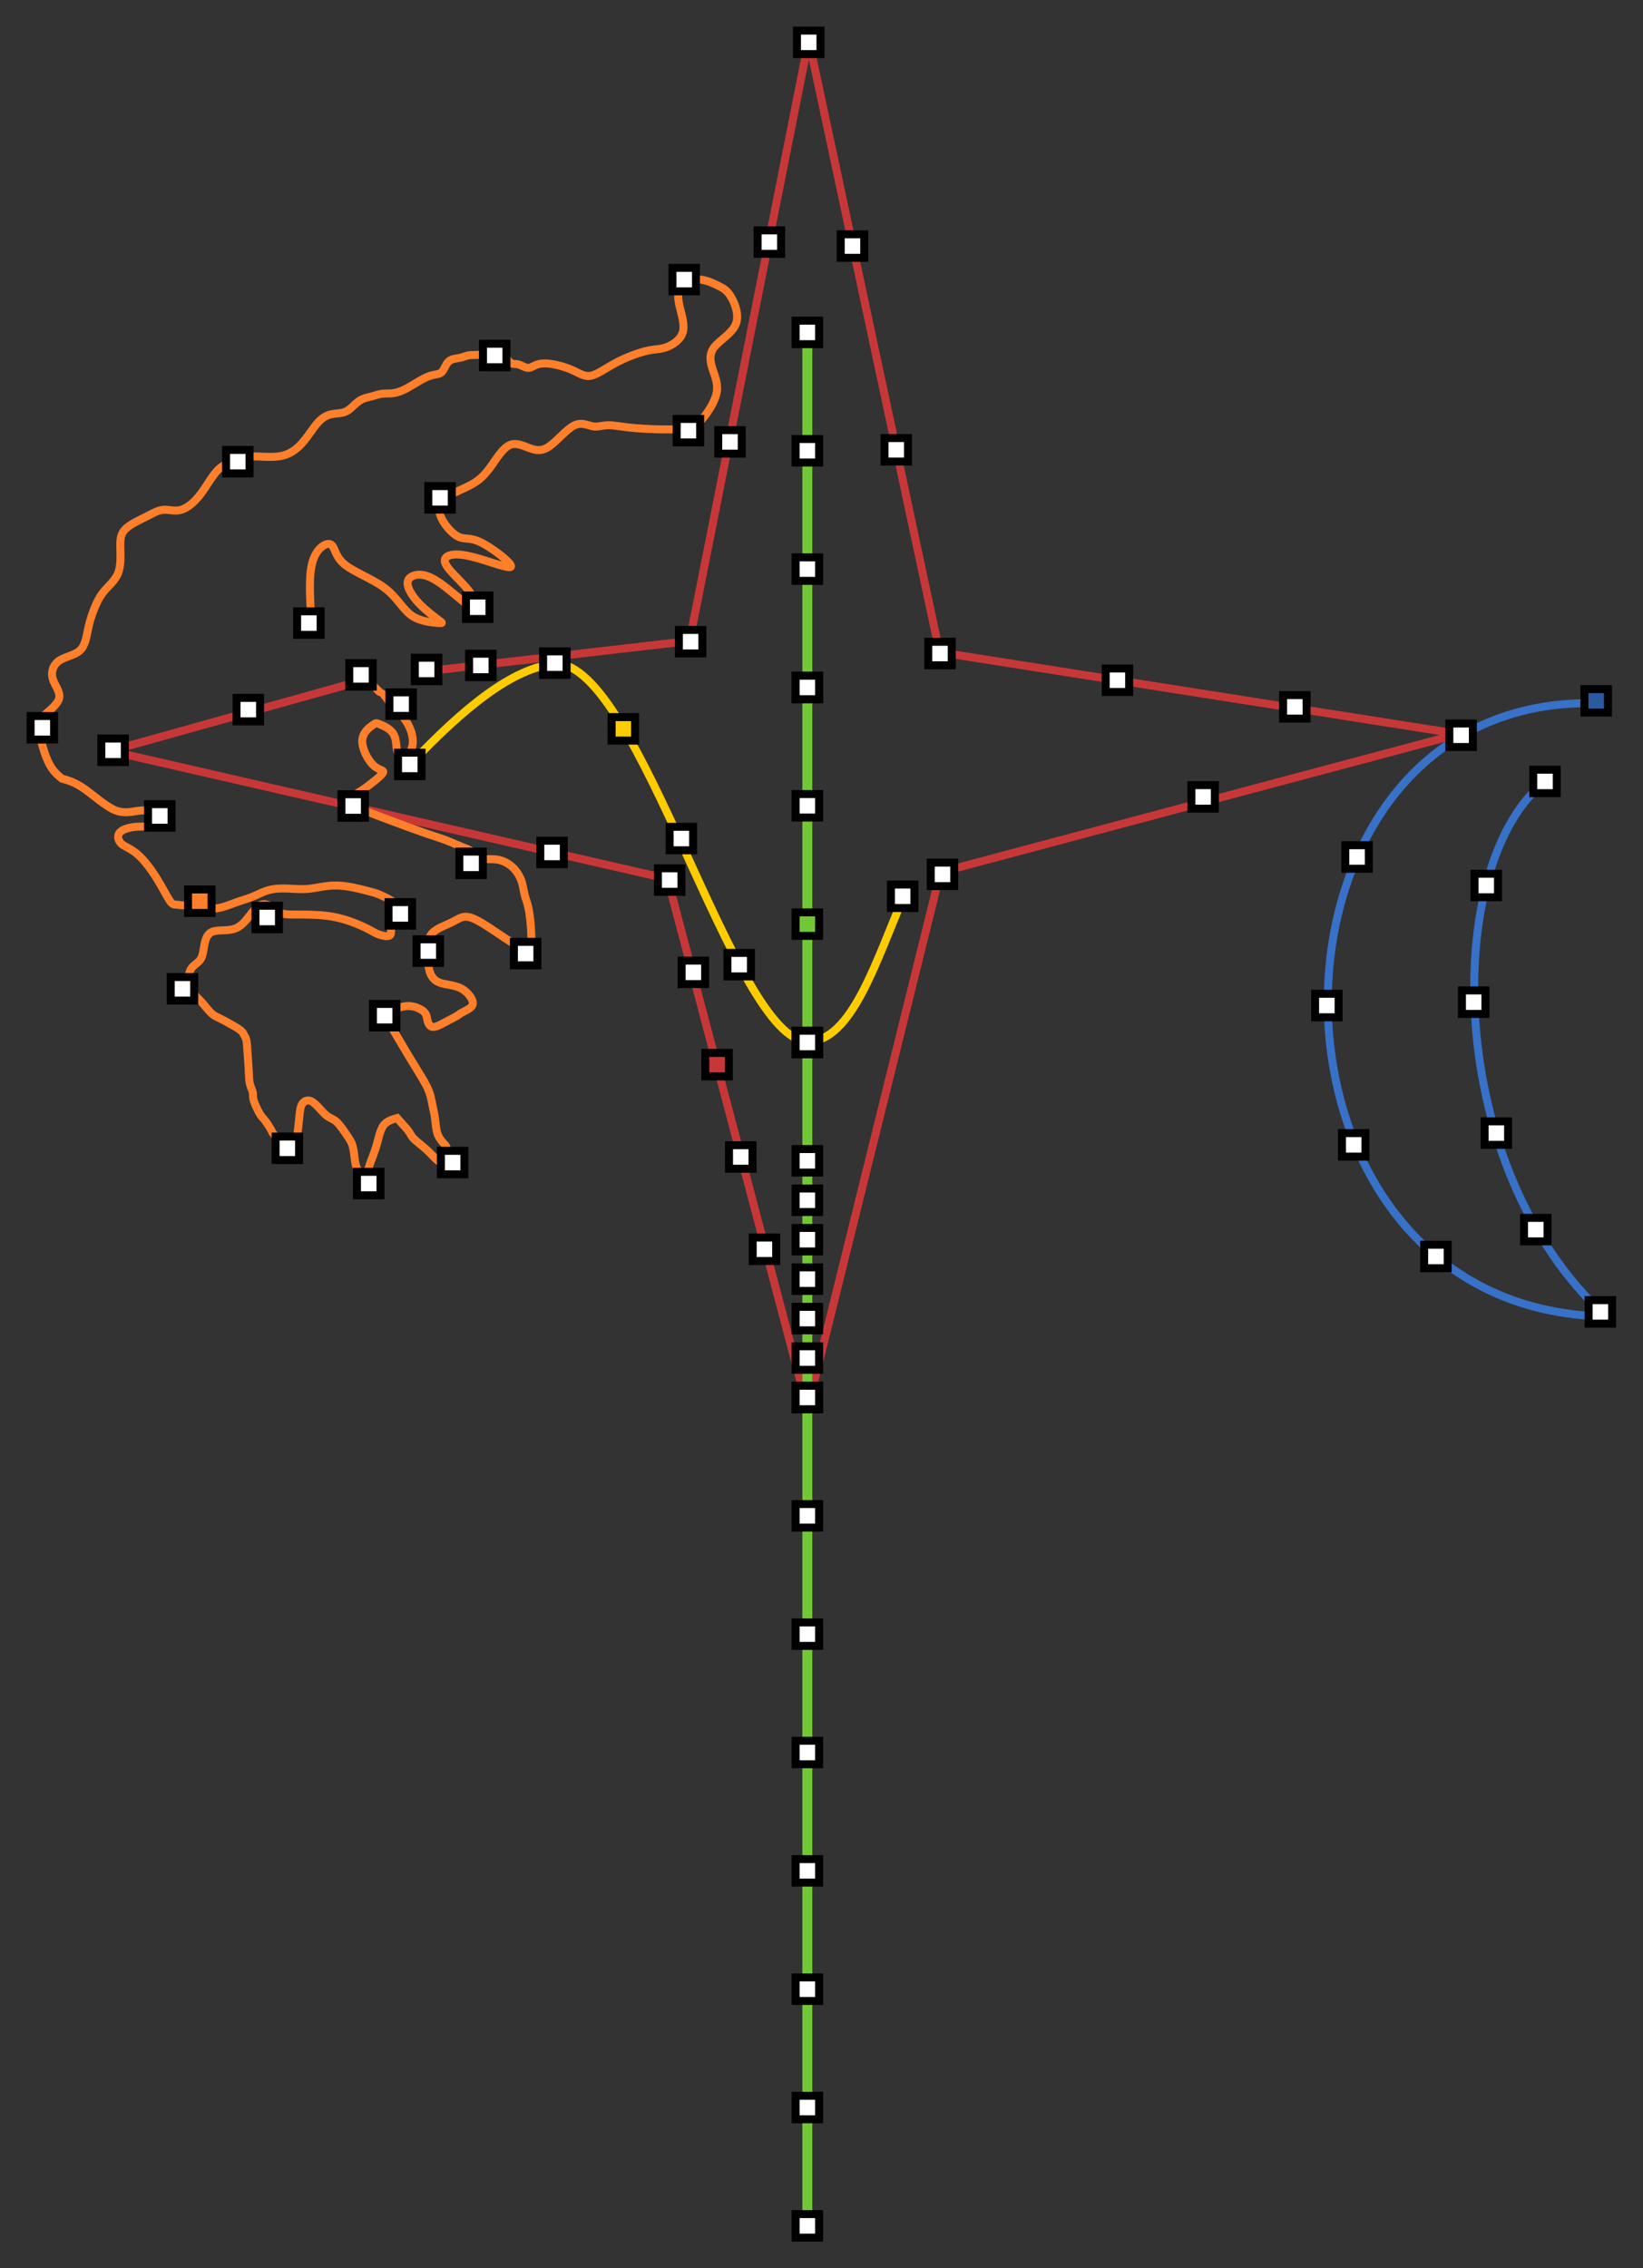 <?xml version="1.0" encoding="UTF-8" standalone="no"?>
<svg
   xmlns:dc="http://purl.org/dc/elements/1.1/"
   xmlns:cc="http://creativecommons.org/ns#"
   xmlns:rdf="http://www.w3.org/1999/02/22-rdf-syntax-ns#"
   xmlns:svg="http://www.w3.org/2000/svg"
   xmlns="http://www.w3.org/2000/svg"
   xmlns:sodipodi="http://sodipodi.sourceforge.net/DTD/sodipodi-0.dtd"
   xmlns:inkscape="http://www.inkscape.org/namespaces/inkscape"
   sodipodi:docname="tracksv3.svg"
   inkscape:version="1.0 (4035a4fb49, 2020-05-01)"
   id="svg8"
   version="1.1"
   viewBox="0 0 123.561 170.53"
   height="170.53mm"
   width="123.561mm">
  <rect x="0" y="0" width="123.561" height="170.53" fill="#333333" stroke="none"/>
  <defs
     id="defs2">
    <inkscape:path-effect
       only_selected="false"
       apply_with_weight="true"
       apply_no_weight="true"
       helper_size="0"
       steps="2"
       weight="33.333"
       lpeversion="1"
       is_visible="true"
       id="path-effect1056"
       effect="bspline" />
    <inkscape:path-effect
       only_selected="false"
       apply_with_weight="true"
       apply_no_weight="true"
       helper_size="0"
       steps="2"
       weight="33.333"
       lpeversion="1"
       is_visible="true"
       id="path-effect133"
       effect="bspline" />
    <inkscape:path-effect
       effect="bspline"
       id="path-effect1030"
       is_visible="true"
       lpeversion="1"
       weight="33.333"
       steps="2"
       helper_size="0"
       apply_no_weight="true"
       apply_with_weight="true"
       only_selected="false" />
    <pattern
       id="EMFhbasepattern"
       patternUnits="userSpaceOnUse"
       width="6"
       height="6"
       x="0"
       y="0" />
    <pattern
       id="EMFhbasepattern-2"
       patternUnits="userSpaceOnUse"
       width="6"
       height="6"
       x="0"
       y="0" />
  </defs>
  <sodipodi:namedview
     inkscape:window-maximized="0"
     inkscape:window-y="73"
     inkscape:window-x="151"
     inkscape:window-height="989"
     inkscape:window-width="1501"
     fit-margin-bottom="2"
     fit-margin-right="2"
     fit-margin-top="2"
     fit-margin-left="2"
     showgrid="false"
     inkscape:document-rotation="0"
     inkscape:current-layer="layer1"
     inkscape:document-units="mm"
     inkscape:cy="96.42171"
     inkscape:cx="269.27387"
     inkscape:zoom="0.74121878"
     inkscape:pageshadow="2"
     inkscape:pageopacity="0.0"
     borderopacity="1.0"
     bordercolor="#666666"
     pagecolor="#ffffff"
     id="base"
     showguides="false">
    <inkscape:grid
       originy="-0.279"
       originx="-30.051"
       id="grid833"
       type="xygrid" />
  </sodipodi:namedview>
  <g
     transform="translate(-30.051,-0.279)"
     id="layer1"
     inkscape:groupmode="layer"
     inkscape:label="Layer 1">
    <path
       style="fill:none;stroke:#c83737;stroke-width:0.6;stroke-linecap:butt;stroke-linejoin:miter;stroke-miterlimit:4;stroke-dasharray:none;stroke-opacity:1"
       d="M 57.762,51.311 38.334,56.736 80.257,66.349 90.783,106.173 100.773,65.858 139.763,55.46 100.711,49.319 90.869,3.285 81.908,48.469 62.434,50.713"
       id="path1890"
       sodipodi:nodetypes="cccccccccc" />
    <path
       style="fill:none;stroke:#ff7f2a;stroke-width:0.6;stroke-linecap:butt;stroke-linejoin:miter;stroke-miterlimit:4;stroke-dasharray:none;stroke-opacity:1"
       d="m 56.834,50.546 c 0.135,0.102 0.268,0.201 0.433,0.367 0.165,0.166 0.364,0.398 0.462,0.512 0.098,0.115 0.993,1.009 1.011,1.009 0.018,0 0.051,0 0.066,0 0.015,0 0.214,0.199 0.214,0.199 0.066,0.099 0.137,0.205 0.43,0.517 0.294,0.312 0.868,0.893 1.211,1.459 0.343,0.566 0.445,1.086 0.435,1.464 -0.009,0.378 -0.135,0.63 -0.257,0.775 -0.122,0.145 -0.244,0.191 -0.425,0.208 -0.18,0.017 -0.399,0.003 -0.49,-0.305 -0.091,-0.308 -0.042,-0.888 -0.286,-1.294 -0.244,-0.406 -0.769,-0.617 -1.041,-0.727 -0.273,-0.11 -0.273,-0.11 -0.528,0.073 -0.255,0.183 -0.749,0.537 -0.774,1.156 -0.025,0.619 0.422,1.482 0.864,1.88 0.443,0.398 0.866,0.312 0.661,0.59 -0.205,0.278 -1.037,0.919 -1.547,1.262 -0.51,0.343 -0.675,0.369 -0.828,0.483 -0.152,0.114 -0.29,0.309 0.132,0.595 0.422,0.286 1.403,0.656 2.452,1.05 1.05,0.394 2.168,0.811 2.943,1.08 0.775,0.269 1.169,0.377 1.619,0.548 0.449,0.171 0.909,0.388 1.235,0.519 0.326,0.131 0.49,0.164 0.665,0.318 0.175,0.155 0.361,0.433 0.696,0.533 0.334,0.1 0.8,0.022 1.241,0.087 0.441,0.065 0.84,0.275 1.146,0.553 0.306,0.279 0.542,0.653 0.674,1.008 0.132,0.355 0.171,0.721 0.239,1.014 0.068,0.293 0.167,0.524 0.251,0.842 0.084,0.318 0.149,0.71 0.199,1.209 0.05,0.499 0.083,1.095 0.07,1.51 -0.013,0.415 -0.067,0.637 -0.302,0.639 -0.235,0.002 -0.654,-0.221 -1.116,-0.509 -0.463,-0.287 -0.954,-0.627 -1.553,-1.024 -0.599,-0.397 -1.272,-0.829 -1.751,-0.924 -0.479,-0.095 -0.756,0.151 -1.234,0.387 -0.478,0.236 -1.145,0.455 -1.482,0.809 -0.336,0.354 -0.331,0.832 -0.333,1.327 -0.002,0.495 -0.01,0.996 0.088,1.424 0.098,0.428 0.302,0.782 0.727,0.962 0.425,0.18 1.06,0.186 1.556,0.403 0.496,0.217 0.836,0.641 0.954,0.933 0.118,0.292 0.018,0.458 -0.18,0.606 -0.198,0.148 -0.496,0.281 -0.646,0.365 -0.15,0.084 -0.15,0.118 -0.315,0.215 -0.165,0.098 -0.496,0.263 -0.871,0.466 -0.375,0.203 -0.796,0.445 -1.046,0.345 -0.25,-0.1 -0.321,-0.506 -0.361,-0.742 -0.041,-0.236 -0.24,-0.435 -0.387,-0.517 -0.148,-0.082 -0.446,-0.248 -0.827,-0.282 -0.382,-0.034 -0.845,0.065 -1.156,0.257 -0.31,0.192 -0.464,0.473 -0.424,0.808 0.041,0.335 0.282,0.736 0.547,1.182 0.265,0.446 0.582,0.986 0.893,1.502 0.311,0.516 0.643,1.051 0.915,1.502 0.272,0.451 0.485,0.815 0.623,1.193 0.138,0.378 0.203,0.768 0.271,1.108 0.068,0.34 0.132,0.596 0.177,0.945 0.045,0.349 0.067,0.776 0.182,1.105 0.115,0.329 0.319,0.557 0.462,0.713 0.143,0.156 0.209,0.222 0.241,0.371 0.032,0.149 0.032,0.381 0.05,0.514 0.018,0.133 0.051,0.166 -0.017,0.264 -0.068,0.098 -0.233,0.264 -0.397,0.281 -0.164,0.018 -0.33,-0.115 -0.512,-0.297 -0.182,-0.182 -0.381,-0.414 -0.679,-0.679 -0.298,-0.265 -0.695,-0.564 -0.912,-0.778 -0.216,-0.215 -0.25,-0.347 -0.361,-0.516 -0.111,-0.168 -0.308,-0.379 -0.481,-0.569 -0.173,-0.19 -0.302,-0.338 -0.436,-0.491 -0.392,0.111 -0.786,0.223 -1.033,0.568 -0.247,0.345 -0.353,0.933 -0.505,1.458 -0.152,0.526 -0.351,0.989 -0.484,1.371 -0.132,0.381 -0.199,0.68 -0.346,0.762 -0.147,0.083 -0.379,-0.05 -0.529,-0.215 -0.15,-0.165 -0.216,-0.364 -0.267,-0.7 -0.05,-0.336 -0.083,-0.798 -0.18,-1.138 -0.096,-0.34 -0.258,-0.564 -0.483,-0.892 -0.225,-0.328 -0.497,-0.737 -0.758,-0.959 -0.26,-0.222 -0.473,-0.226 -0.78,-0.494 -0.307,-0.268 -0.677,-0.773 -1.005,-0.977 -0.328,-0.204 -0.591,-0.088 -0.743,0.118 -0.152,0.206 -0.187,0.495 -0.238,0.988 -0.051,0.493 -0.115,1.172 -0.185,1.642 -0.07,0.47 -0.144,0.712 -0.246,0.848 -0.102,0.136 -0.234,0.169 -0.35,0.186 -0.116,0.017 -0.215,0.017 -0.398,-0.214 C 51.203,86.463 50.938,85.999 50.79,85.766 50.641,85.532 50.608,85.532 50.574,85.484 c -0.034,-0.048 -0.067,-0.148 -0.183,-0.346 -0.115,-0.199 -0.314,-0.497 -0.446,-0.663 -0.132,-0.166 -0.198,-0.2 -0.33,-0.413 -0.131,-0.214 -0.326,-0.609 -0.426,-0.876 -0.1,-0.267 -0.104,-0.404 -0.106,-0.518 -0.002,-0.114 -0.002,-0.214 -0.051,-0.362 -0.049,-0.149 -0.148,-0.348 -0.199,-0.58 -0.05,-0.232 -0.05,-0.497 -0.084,-1.077 -0.033,-0.58 -0.099,-1.474 -0.133,-1.923 -0.033,-0.449 -0.232,-0.647 -0.248,-0.696 -0.016,-0.048 -0.049,-0.148 -0.229,-0.292 -0.18,-0.145 -0.509,-0.333 -0.81,-0.5 -0.3,-0.167 -0.57,-0.311 -0.783,-0.414 -0.213,-0.103 -0.378,-0.169 -0.578,-0.35 -0.199,-0.181 -0.431,-0.48 -0.613,-0.695 -0.182,-0.215 -0.315,-0.348 -0.382,-0.416 -0.068,-0.068 -0.366,-0.366 -0.431,-0.414 -0.065,-0.049 -0.197,-0.148 -0.265,-0.297 -0.068,-0.149 -0.068,-0.348 -0.055,-0.631 0.012,-0.284 0.037,-0.652 0.203,-0.912 0.166,-0.26 0.465,-0.405 0.647,-0.622 0.182,-0.217 0.235,-0.494 0.307,-0.926 0.071,-0.432 0.159,-1.011 0.599,-1.215 0.44,-0.204 1.227,-0.029 1.819,-0.281 0.592,-0.252 0.987,-0.929 1.322,-1.326 0.335,-0.397 0.602,-0.506 0.869,-0.475 0.267,0.031 0.526,0.203 0.738,0.356 0.212,0.153 0.378,0.285 0.593,0.35 0.215,0.065 0.48,0.065 1.077,0.065 0.596,0 1.524,0 2.332,0.11 0.808,0.11 1.487,0.327 2.037,0.544 0.55,0.217 0.956,0.428 1.21,0.567 0.253,0.139 0.353,0.206 0.6,0.289 0.248,0.084 0.668,0.192 0.811,0.044 0.143,-0.148 0.02,-0.544 0.098,-0.782 0.078,-0.239 0.356,-0.307 0.492,-0.389 0.137,-0.082 0.137,-0.181 0.17,-0.266 0.033,-0.084 0.099,-0.15 0.067,-0.314 -0.032,-0.164 -0.165,-0.429 -0.479,-0.678 -0.314,-0.249 -0.811,-0.481 -1.126,-0.614 -0.315,-0.133 -0.45,-0.167 -0.969,-0.301 -0.518,-0.134 -1.423,-0.37 -2.218,-0.392 -0.795,-0.021 -1.477,0.171 -2.078,0.24 -0.601,0.068 -1.11,0.012 -1.625,-0.009 -0.515,-0.021 -1.005,-0.006 -1.458,0.116 -0.453,0.122 -0.853,0.349 -1.241,0.507 -0.388,0.158 -0.751,0.244 -1.345,0.462 -0.594,0.218 -1.405,0.566 -1.912,0.335 -0.508,-0.231 -0.703,-1.03 -0.852,-1.122 -0.149,-0.092 -0.247,0.528 -0.519,0.789 -0.272,0.261 -0.713,0.156 -0.984,0.13 -0.272,-0.026 -0.361,0.025 -0.577,-0.286 -0.215,-0.311 -0.489,-0.882 -0.936,-1.607 -0.446,-0.725 -0.952,-1.421 -1.486,-1.888 -0.534,-0.467 -0.938,-0.557 -1.203,-0.785 -0.264,-0.228 -0.364,-0.593 -0.168,-0.845 0.195,-0.252 0.679,-0.388 1.095,-0.438 0.416,-0.05 0.756,-0.013 0.958,-0.044 0.202,-0.031 0.268,-0.13 0.434,-0.329 0.166,-0.199 0.431,-0.497 0.27,-0.675 -0.161,-0.178 -0.749,-0.236 -1.318,-0.171 -0.569,0.065 -1.109,0.25 -1.824,-0.065 -0.715,-0.315 -1.556,-1.096 -2.266,-1.589 -0.71,-0.493 -1.186,-0.625 -1.68,-0.762 -0.355,-0.294 -0.705,-0.584 -1.024,-1.253 -0.319,-0.67 -0.588,-1.679 -0.672,-2.318 -0.084,-0.639 0.023,-0.873 0.402,-1.225 0.378,-0.352 1.003,-0.799 1.093,-1.279 0.091,-0.48 -0.361,-0.952 -0.498,-1.462 -0.136,-0.51 0.054,-1.033 0.507,-1.34 0.453,-0.307 1.164,-0.39 1.561,-0.768 0.398,-0.377 0.487,-1.056 0.598,-1.596 0.11,-0.539 0.243,-0.948 0.417,-1.403 0.174,-0.455 0.386,-0.95 0.747,-1.396 0.361,-0.446 0.868,-0.835 1.095,-1.407 0.228,-0.572 0.178,-1.34 0.166,-1.926 -0.012,-0.586 0.014,-1.01 0.374,-1.378 0.36,-0.368 1.051,-0.681 1.581,-0.948 0.531,-0.268 0.893,-0.486 1.297,-0.513 0.405,-0.027 0.83,0.139 1.309,0.007 0.479,-0.131 1,-0.561 1.467,-1.171 0.467,-0.61 0.883,-1.408 1.342,-1.857 0.459,-0.45 0.962,-0.554 1.348,-0.684 0.387,-0.13 0.655,-0.285 1.221,-0.304 0.567,-0.019 1.421,0.099 2.109,-0.026 0.688,-0.125 1.192,-0.491 1.629,-0.982 0.437,-0.491 0.804,-1.108 1.156,-1.508 0.352,-0.401 0.687,-0.585 1.056,-0.66 0.369,-0.076 0.768,-0.042 1.113,-0.219 0.345,-0.176 0.632,-0.558 0.964,-0.78 0.332,-0.221 0.693,-0.272 0.986,-0.35 0.293,-0.078 0.506,-0.179 0.836,-0.199 0.33,-0.02 0.757,0.042 1.353,-0.204 0.597,-0.246 1.346,-0.794 1.898,-1.036 0.552,-0.242 0.888,-0.17 1.104,-0.349 0.217,-0.179 0.31,-0.607 0.547,-0.826 0.236,-0.219 0.608,-0.223 0.879,-0.281 0.272,-0.058 0.437,-0.169 0.738,-0.196 0.3,-0.027 0.732,0.03 1.087,-0.149 0.355,-0.179 0.634,-0.594 0.941,-0.464 0.306,0.129 0.625,0.782 0.889,1.068 0.264,0.285 0.443,0.175 0.692,0.235 0.249,0.06 0.545,0.288 0.812,0.264 0.267,-0.024 0.496,-0.304 1.065,-0.333 0.569,-0.029 1.461,0.191 2.098,0.458 0.637,0.267 0.989,0.567 1.492,0.471 0.504,-0.096 1.149,-0.588 1.933,-1.001 0.784,-0.413 1.7,-0.743 2.319,-0.881 0.619,-0.139 0.953,-0.089 1.432,-0.264 0.479,-0.175 1.095,-0.57 1.248,-1.173 0.152,-0.603 -0.162,-1.43 -0.292,-2.078 -0.13,-0.649 -0.08,-1.135 0.215,-1.448 0.295,-0.313 0.826,-0.446 1.351,-0.393 0.525,0.053 1.024,0.29 1.412,0.485 0.388,0.196 0.649,0.343 0.948,0.857 0.299,0.514 0.623,1.377 0.321,2.061 -0.302,0.685 -1.232,1.181 -1.63,1.721 -0.398,0.54 -0.263,1.12 -0.076,1.682 0.187,0.562 0.425,1.104 0.267,1.788 -0.159,0.684 -0.693,1.477 -1.128,1.976 -0.434,0.498 -0.708,0.632 -1.584,0.682 -0.876,0.05 -2.362,0.012 -3.381,-0.075 -1.019,-0.088 -1.582,-0.225 -2.032,-0.221 -0.449,0.005 -0.783,0.151 -1.175,0.083 -0.392,-0.069 -0.84,-0.352 -1.421,-0.053 -0.581,0.299 -1.285,1.176 -1.858,1.568 -0.573,0.392 -1.007,0.296 -1.483,0.121 -0.476,-0.175 -0.974,-0.422 -1.434,-0.247 -0.46,0.175 -0.866,0.769 -1.186,1.231 -0.32,0.462 -0.55,0.784 -0.841,1.083 -0.291,0.298 -0.644,0.572 -1.367,0.911 -0.723,0.339 -1.816,0.742 -1.945,1.468 -0.129,0.725 0.705,1.77 1.283,2.137 0.577,0.367 0.896,0.055 1.815,0.494 0.919,0.439 2.43,1.626 2.281,1.839 -0.149,0.212 -1.963,-0.552 -3.204,-0.812 -1.241,-0.26 -1.91,-0.016 -1.746,0.507 0.165,0.522 1.163,1.322 1.776,2.104 0.613,0.782 0.84,1.544 0.341,1.335 -0.499,-0.209 -1.721,-1.389 -2.611,-1.985 -0.89,-0.596 -1.445,-0.605 -1.819,-0.491 -0.374,0.114 -0.565,0.352 -0.495,0.733 0.07,0.381 0.401,0.905 0.887,1.407 0.486,0.502 1.126,0.982 1.447,1.223 0.321,0.24 0.321,0.24 -0.119,0.204 -0.44,-0.036 -1.319,-0.109 -1.966,-0.583 -0.646,-0.473 -1.059,-1.348 -1.987,-2.043 -0.928,-0.696 -2.373,-1.214 -3.074,-1.823 -0.701,-0.61 -0.656,-1.311 -0.992,-1.456 -0.335,-0.145 -1.05,0.267 -1.355,1.312 -0.304,1.046 -0.197,2.72 -0.09,4.399"
       id="path131"
       inkscape:path-effect="#path-effect133"
       inkscape:original-d="m 56.833763,50.54628 c 0.13517,0.102039 0.267692,0.20143 0.397568,0.298178 0.20143,0.234558 0.400214,0.466473 0.596353,0.695743 l 0.894527,0.894527 c 0.03578,0.0026 0.06891,0.0026 0.09939,0 l 0.198785,0.198784 c 0,0 0.136893,0.205203 0.198784,0.298171 0.525143,0.531197 1.099672,1.112352 1.678638,1.697999 0.106957,0.546126 0.208614,1.066224 0.3092,1.581932 -0.119165,0.240484 -0.244518,0.492618 -0.366162,0.736495 -0.123354,0.04672 -0.245366,0.09257 -0.372917,0.140143 -0.233139,-0.01425 -0.452016,-0.02787 -0.683816,-0.04254 0.05081,-0.601458 0.09954,-1.181438 0.149289,-1.777127 -0.538749,-0.216594 -1.062937,-0.427487 -1.60876,-0.647242 2.65e-4,2.65e-4 2.65e-4,2.65e-4 0,0 -0.509823,0.365574 -1.004053,0.719527 -1.508572,1.080394 0.454286,0.877142 0.901143,1.740184 1.35829,2.623347 0.428157,-0.08636 0.8517,-0.1721 1.27063,-0.257227 -0.829007,0.640336 -1.660436,1.282072 -2.51362,1.940132 -0.167757,0.02738 -0.332813,0.05402 -0.495172,0.07991 -0.142161,0.201903 -0.280025,0.397083 -0.421226,0.596349 0.984722,0.371871 1.96549,0.742085 2.942313,1.110646 1.122476,0.418869 2.241244,0.83619 3.379324,1.260549 0.411065,0.112931 0.805972,0.221239 1.219515,0.334466 0.484739,0.228856 0.944221,0.445654 1.427775,0.673671 0.168299,0.03578 0.332849,0.06678 0.496962,0.09939 0.185626,0.276565 0.372283,0.554796 0.560405,0.83534 0.480111,-0.08008 0.946083,-0.158091 1.42743,-0.238991 0.400668,0.21066 0.799794,0.420384 1.186741,0.623583 0.224224,0.354203 0.461153,0.728639 0.6864,1.084765 0.03795,0.353324 0.077,0.719214 0.114694,1.074626 0.09895,0.230539 0.197903,0.461428 0.298171,0.695743 0.06729,0.402401 0.132506,0.793728 0.19878,1.192702 0.03578,0.598998 0.06891,1.195347 0.09939,1.789054 -0.05781,0.23668 -0.112223,0.458193 -0.168172,0.684613 -0.415191,-0.221944 -0.833431,-0.445641 -1.254723,-0.671095 -0.504275,-0.348657 -0.995642,-0.688469 -1.503601,-1.039837 -0.689927,-0.442861 -1.362896,-0.874929 -2.044091,-1.312373 -0.277061,0.247593 -0.553408,0.494049 -0.832506,0.742458 -0.677112,0.222838 -1.344282,0.442057 -2.022428,0.664532 0.0057,0.48539 0.01098,0.963048 0.0161,1.447348 -0.0083,0.505392 -0.01671,1.006533 -0.02544,1.508768 0.20455,0.35398 0.408745,0.707537 0.613374,1.062041 0.644723,0.0062 1.280428,0.01204 1.929263,0.01775 0.342896,0.427233 0.683247,0.851358 1.018373,1.269039 -0.09675,0.168299 -0.196138,0.333952 -0.298174,0.496959 -0.295532,0.135171 -0.593707,0.267692 -0.894528,0.397568 0.0026,0.03578 0.0026,0.06891 0,0.09939 -0.32866,0.168299 -0.659968,0.333952 -0.99392,0.496959 -0.417237,0.24018 -0.837998,0.481969 -1.262277,0.725362 -0.07653,-0.443715 -0.146671,-0.84929 -0.228599,-1.321715 l -0.198784,-0.198784 c -0.295532,-0.163007 -0.593706,-0.32866 -0.894527,-0.496959 -0.461185,0.102037 -0.925013,0.20143 -1.391486,0.298175 -0.154445,0.283384 -0.308438,0.565192 -0.461979,0.845424 0.234463,0.389454 0.475591,0.790159 0.70588,1.173027 0.299644,0.509684 0.616627,1.049056 0.916593,1.559658 0.322762,0.521158 0.654194,1.056481 0.984574,1.59027 0.214488,0.367426 0.42712,0.731863 0.637899,1.093311 0.06603,0.39486 0.130952,0.784402 0.19878,1.192702 0.06836,0.272641 0.132346,0.528588 0.198784,0.795136 0.02281,0.430699 0.0452,0.858284 0.06719,1.282753 0.208385,0.233727 0.411759,0.461864 0.628552,0.705086 0.06891,0.06891 0.135168,0.135168 0.198784,0.198781 0.0026,0.234561 0.0026,0.466477 0,0.695746 0.03578,0.03577 0.06891,0.0689 0.09939,0.09939 -0.163007,0.168299 -0.32866,0.333952 -0.496959,0.496959 -0.163007,-0.129876 -0.32866,-0.262398 -0.496959,-0.397569 -0.196144,-0.22927 -0.394928,-0.461186 -0.596358,-0.695747 -0.394923,-0.295529 -0.792488,-0.593703 -1.192702,-0.894527 -0.03048,-0.129876 -0.06362,-0.262398 -0.09939,-0.397565 -0.188292,-0.201289 -0.385364,-0.411944 -0.591185,-0.631933 -0.139767,-0.160157 -0.402733,-0.461375 -0.402733,-0.461375 0,0 -0.78576,0.223168 -1.174813,0.333157 -0.104333,0.580751 -0.210185,1.168198 -0.316066,1.754072 -0.196138,0.466473 -0.39492,0.930304 -0.596349,1.391486 -0.06362,0.300823 -0.129879,0.598998 -0.198785,0.894527 -0.229269,-0.129876 -0.461184,-0.262398 -0.695743,-0.397568 -0.06362,-0.196136 -0.129876,-0.39492 -0.198784,-0.59635 -0.03334,-0.470234 -0.06631,-0.931837 -0.09939,-1.391486 -0.159864,-0.221027 -0.321541,-0.44446 -0.485032,-0.670298 -0.285916,-0.429677 -0.558515,-0.839214 -0.850395,-1.277585 -0.228979,-0.0047 -0.441406,-0.0093 -0.668511,-0.01451 -0.387717,-0.530377 -0.75737,-1.03595 -1.143405,-1.563832 -0.270016,0.119778 -0.53252,0.235852 -0.801098,0.354231 -0.03535,0.293612 -0.07047,0.582847 -0.106343,0.875841 -0.06543,0.692279 -0.129927,1.371697 -0.1962,2.066758 -0.0743,0.244634 -0.148185,0.486752 -0.221645,0.726355 -0.129877,0.03578 -0.262399,0.06891 -0.397568,0.09939 -0.09674,0.0026 -0.196138,0.0026 -0.298175,0 -0.262399,-0.461182 -0.527444,-0.925013 -0.795135,-1.391487 -0.03048,0.0026 -0.06362,0.0026 -0.09939,0 -0.03048,-0.09674 -0.06362,-0.196138 -0.09939,-0.298174 -0.196138,-0.295532 -0.394922,-0.593707 -0.596351,-0.894528 -0.06362,-0.03048 -0.129877,-0.06362 -0.198784,-0.09939 -0.193355,-0.392637 -0.388163,-0.78795 -0.584425,-1.185943 -0.0037,-0.135334 -0.0078,-0.27251 -0.01193,-0.404327 0.0026,-0.09675 0.0026,-0.196138 0,-0.298175 -0.09675,-0.196138 -0.196137,-0.394922 -0.298175,-0.596352 0.0026,-0.262398 0.0026,-0.527444 0,-0.795134 -0.06362,-0.891881 -0.129877,-1.786408 -0.198784,-2.683581 l -0.198784,-0.198784 c -0.03048,-0.09674 -0.06361,-0.196139 -0.09939,-0.298175 -0.326423,-0.18696 -0.655477,-0.37554 -0.987159,-0.56574 -0.268954,-0.143488 -0.538972,-0.287667 -0.801895,-0.428181 -0.163007,-0.06361 -0.32866,-0.129876 -0.496959,-0.198781 -0.229269,-0.295532 -0.461183,-0.593707 -0.695744,-0.894527 -0.129876,-0.129879 -0.262399,-0.262401 -0.397567,-0.397569 l -0.298176,-0.298174 c -0.129876,-0.09674 -0.262399,-0.196136 -0.397567,-0.298175 0.0026,-0.196138 0.0026,-0.394922 0,-0.59635 0.02504,-0.366112 0.04996,-0.734525 0.07474,-1.105238 0.306884,-0.14838 0.606269,-0.293519 0.914803,-0.443485 0.05535,-0.284512 0.108957,-0.561604 0.163201,-0.843638 0.08823,-0.582462 0.175547,-1.160838 0.263387,-1.744728 0.79186,0.175979 1.578853,0.350671 2.366449,0.525291 0.396375,-0.67843 0.791732,-1.355836 1.189771,-2.038554 0.272067,-0.111109 0.538924,-0.220457 0.811898,-0.332684 0.261292,0.174082 0.51983,0.346243 0.775612,0.51648 0.168299,0.135171 0.333952,0.267692 0.496959,0.397568 0.267691,0.0026 0.532736,0.0026 0.795135,0 0.930304,0.0026 1.857961,0.0026 2.782973,0 0.690074,0.220341 1.369791,0.437198 2.060213,0.657289 0.409175,0.213084 0.815749,0.424686 1.219719,0.634807 0.102037,0.06891 0.20143,0.135167 0.298175,0.198784 0.398731,0.103045 0.819525,0.211585 1.229383,0.317107 -0.124074,-0.401832 -0.246427,-0.797506 -0.372718,-1.205326 0.281925,-0.06908 0.559577,-0.137443 0.832999,-0.205092 0.0026,-0.09675 0.0026,-0.196139 0,-0.298175 0.06891,-0.06362 0.135167,-0.129879 0.198784,-0.198784 -0.129879,-0.262401 -0.262401,-0.527444 -0.397568,-0.795137 -0.494313,-0.229269 -0.991272,-0.461182 -1.49088,-0.695743 -0.129876,-0.03048 -0.264846,-0.06601 -0.397565,-0.09939 -0.904174,-0.235441 -1.809072,-0.471266 -2.714693,-0.707475 -0.683352,0.193459 -1.365825,0.386331 -2.049809,0.57929 -0.517148,-0.05683 -1.026454,-0.113035 -1.551219,-0.171179 -0.506167,0.016 -0.996161,0.03123 -1.49778,0.04654 -0.40379,0.229323 -0.80389,0.45614 -1.2071,0.684306 -0.372727,0.08848 -0.735726,0.174325 -1.117369,0.264256 -0.805767,0.346192 -1.616939,0.694325 -2.433524,1.044404 -0.198457,-0.813145 -0.393669,-1.612186 -0.592407,-2.424845 -0.09891,0.628854 -0.196679,1.24858 -0.296007,1.876219 -0.445616,-0.10586 -0.885824,-0.210634 -1.332324,-0.317107 -0.09709,0.05548 -0.186547,0.106218 -0.290682,0.164866 -0.326567,-0.680883 -0.600733,-1.252269 -0.91464,-1.906193 -0.578534,-0.796217 -1.084482,-1.49245 -1.687886,-2.322691 -0.463699,-0.103042 -0.868688,-0.193218 -1.298405,-0.289105 -0.09675,-0.361791 -0.196137,-0.726229 -0.298175,-1.093311 0.490677,-0.136845 0.97456,-0.272129 1.465044,-0.409597 0.341854,0.03759 0.681773,0.07473 1.019753,0.111422 0.06891,-0.09674 0.135168,-0.196139 0.198784,-0.298175 0.267691,-0.295532 0.532736,-0.593707 0.795135,-0.894527 -0.586511,-0.05741 -1.175039,-0.115258 -1.765587,-0.173543 -0.546466,0.187926 -1.087173,0.373521 -1.635318,0.561312 -0.881606,-0.818163 -1.723003,-1.59903 -2.632216,-2.442853 -0.511156,-0.141584 -1.481019,-0.410778 -1.481019,-0.410778 0,0 -0.70519,-0.583783 -1.064516,-0.881315 -0.277741,-1.041583 -0.547097,-2.051014 -0.824209,-3.088789 0.109987,-0.239742 0.21711,-0.474062 0.326658,-0.714528 0.647129,-0.463048 1.27155,-0.910283 1.924232,-1.378216 -0.471591,-0.492448 -0.923439,-0.964269 -1.390556,-1.452023 0.194472,-0.532237 0.38533,-1.055553 0.578462,-1.586095 0.712242,-0.08334 1.422981,-0.166798 2.129572,-0.250065 0.08881,-0.671028 0.178428,-1.350442 0.266766,-2.02243 0.132311,-0.406573 0.264833,-0.814872 0.397567,-1.224908 0.214792,-0.500211 0.427018,-0.995315 0.641276,-1.496045 0.508313,-0.390479 1.014881,-0.780085 1.518713,-1.168055 -0.0487,-0.75568 -0.09845,-1.523923 -0.147504,-2.277467 0.02558,-0.417828 0.05126,-0.842057 0.07653,-1.264065 0.693797,-0.313506 1.384783,-0.626124 2.078683,-0.940445 0.367958,-0.221586 0.72991,-0.439973 1.101062,-0.664334 0.437798,0.17045 0.863374,0.335985 1.297066,0.504514 0.523805,-0.431164 1.045357,-0.860954 1.564825,-1.289511 0.413635,-0.791682 0.829988,-1.589344 1.244583,-2.384412 0.503387,-0.104229 1.005868,-0.208589 1.50937,-0.313482 0.269694,-0.155714 0.537768,-0.310908 0.807256,-0.467339 0.86353,0.118901 1.717785,0.236299 2.583393,0.355029 0.510155,-0.368977 1.014686,-0.734338 1.521294,-1.101659 0.367387,-0.615625 0.734673,-1.231789 1.101857,-1.848491 0.336917,-0.184613 0.671983,-0.36862 1.008818,-0.554008 0.401448,0.03386 0.800561,0.06728 1.200596,0.100531 0.290384,-0.38612 0.577072,-0.767933 0.870139,-1.158859 0.371109,-0.05187 0.732289,-0.102647 1.100072,-0.154654 0.218272,-0.103484 0.431548,-0.204981 0.651612,-0.310099 0.440251,0.06459 0.86652,0.126909 1.301242,0.190239 0.759329,-0.55513 1.508758,-1.103473 2.270705,-1.661434 0.341302,0.07353 0.677316,0.145717 1.015985,0.218267 0.0947,-0.431045 0.188335,-0.858742 0.283065,-1.292891 0.37771,-0.0035 0.748988,-0.0071 1.124714,-0.01113 0.167527,-0.111908 0.333406,-0.223153 0.500339,-0.335547 0.433237,0.05786 0.865128,0.115307 1.295669,0.172348 0.279848,-0.414879 0.559234,-0.829731 0.840859,-1.248563 0.330933,0.677131 0.649969,1.330185 0.986365,2.019052 0.191324,-0.117723 0.370293,-0.228245 0.559775,-0.345686 0.308064,0.237515 0.60413,0.465722 0.908045,0.699918 0.231395,-0.282807 0.459426,-0.562083 0.689976,-0.845033 0.907779,0.224771 1.799343,0.445332 2.712835,0.671118 0.36029,0.307379 0.712095,0.607482 1.068871,0.911787 0.650979,-0.49555 1.296672,-0.987537 1.948039,-1.484314 0.916094,-0.329349 1.832281,-0.65909 2.737852,-0.985371 0.331873,0.04913 0.665961,0.09836 1.002271,0.147699 0.621878,-0.398525 1.238264,-0.79396 1.851074,-1.187536 -0.30858,-0.812032 -0.623123,-1.639318 -0.932503,-2.452593 0.04982,-0.483799 0.09965,-0.970555 0.149486,-1.460266 0.540414,-0.135322 1.07076,-0.268447 1.611539,-0.404522 0.50961,0.24179 1.008555,0.478384 1.517122,0.719401 0.267214,0.150472 0.52882,0.297674 0.795931,0.447856 0.330143,0.877514 0.65452,1.740133 0.981993,2.611422 -0.932129,0.498437 -1.861469,0.994979 -2.793713,1.492666 0.135846,0.581453 0.271268,1.161953 0.406421,1.742176 0.238558,0.54295 0.476912,1.08577 0.715174,1.628721 -0.555205,0.824654 -1.090068,1.61846 -1.66546,2.47176 -0.293058,0.143116 -0.567314,0.276681 -0.849407,0.41367 -1.47021,-0.0372 -2.95594,-0.07505 -4.431883,-0.112911 -0.562317,-0.13727 -1.125515,-0.274956 -1.689594,-0.413057 -0.334278,0.147454 -0.667962,0.294265 -1.002534,0.441086 -0.44989,-0.284374 -0.898003,-0.567721 -1.349939,-0.853583 -0.709469,0.884189 -1.413769,1.761347 -2.121222,2.641839 -0.438126,-0.09629 -0.87287,-0.19205 -1.314956,-0.289629 -0.509215,-0.252606 -1.00728,-0.499811 -1.516322,-0.752597 -0.4116,0.603088 -0.817307,1.196901 -1.227489,1.79661 -0.230085,0.32395 -0.45966,0.646547 -0.689778,0.96927 -0.352198,0.274034 -0.70508,0.548129 -1.057726,0.821571 -1.092585,0.403786 -2.186129,0.807565 -3.28035,1.211231 0.835667,1.046542 1.670126,2.091639 2.505046,3.137379 0.319951,-0.311945 0.638969,-0.623502 0.958866,-0.936441 1.5169,1.191013 3.028779,2.378027 4.542231,3.56622 -1.81222,-0.763376 -3.625851,-1.527499 -5.438749,-2.291466 -0.668821,0.244424 -1.338225,0.488698 -2.007573,0.732591 0.998438,0.800207 1.996641,1.600173 2.995005,2.400215 0.227315,0.763629 0.454076,1.526019 0.680951,2.289419 -1.22429,-1.181703 -2.446432,-2.361342 -3.671136,-3.543464 -0.555554,-0.0091 -1.110529,-0.0184 -1.666463,-0.028 -0.19117,0.238166 -0.382531,0.475973 -0.574118,0.71347 0.330973,0.524045 0.661709,1.047869 0.992384,1.57175 0.641452,0.480983 1.281413,0.960781 1.922723,1.441525 2.65e-4,2.65e-4 2.64e-4,2.65e-4 0,0 -0.879536,-0.07255 -1.75898,-0.145325 -2.639047,-0.2184 -0.41245,-0.873924 -0.825188,-1.748165 -1.237972,-2.622208 -1.443938,-0.517405 -2.888754,-1.035294 -4.334053,-1.553526 0.04451,-0.701213 0.08873,-1.402382 0.1327,-2.103922 -0.71498,0.412204 -1.429892,0.823951 -2.145833,1.235874 0.107558,1.678752 0.214592,3.353177 0.321701,5.032659"
       sodipodi:nodetypes="ccccccccccccccccccccccccccccccccccccccccccccccccccccccccccccccccccccccccccccccccccccccccccccccccccccccccccccccccccccccccccccccccccccccccccccccccccccccccccccccccccccccccccccccccccccccccccccccccccccccccccccccccccccccccccccccccccccccccccccccccccc" />
    <path
       sodipodi:nodetypes="cccc"
       d="m 60.948,57.693 c 3.953,-4.164 7.661,-7.232 10.911,-7.511 6.252,-0.044 13.391,28.278 18.895,28.392 3.366,0.089 5.213,-6.186 7.308,-10.99"
       style="fill:none;stroke:#ffcc00;stroke-width:0.6;stroke-linecap:butt;stroke-linejoin:miter;stroke-miterlimit:4;stroke-dasharray:none;stroke-opacity:1"
       id="path1028" />
    <path
       sodipodi:nodetypes="cccccc"
       style="fill:none;stroke:#71c837;stroke-width:0.746;stroke-linecap:butt;stroke-linejoin:miter;stroke-miterlimit:4;stroke-dasharray:none;stroke-opacity:1"
       d="m 90.767,24.478 -1e-6,24.528 v 32.704 28.616 32.704 l 1e-6,24.528"
       id="path1894" />
    <rect
       y="26.122"
       x="66.371"
       height="1.767"
       width="1.767"
       id="rect1488"
       style="fill:#ffffff;stroke:#000000;stroke-width:0.6;stroke-linecap:square;stroke-linejoin:miter;stroke-miterlimit:4;stroke-dasharray:none;stop-color:#000000" />
    <rect
       style="fill:#ffffff;stroke:#000000;stroke-width:0.6;stroke-linecap:square;stroke-linejoin:miter;stroke-miterlimit:4;stroke-dasharray:none;stop-color:#000000"
       id="rect1488-4"
       width="1.767"
       height="1.767"
       x="80.624"
       y="20.418" />
    <rect
       style="fill:#ffffff;stroke:#000000;stroke-width:0.6;stroke-linecap:square;stroke-linejoin:miter;stroke-miterlimit:4;stroke-dasharray:none;stop-color:#000000"
       id="rect1488-5"
       width="1.767"
       height="1.767"
       x="80.939"
       y="31.776" />
    <rect
       style="fill:#ffffff;stroke:#000000;stroke-width:0.6;stroke-linecap:square;stroke-linejoin:miter;stroke-miterlimit:4;stroke-dasharray:none;stop-color:#000000"
       id="rect1488-6"
       width="1.767"
       height="1.767"
       x="62.261"
       y="36.825" />
    <rect
       style="fill:#ffffff;stroke:#000000;stroke-width:0.6;stroke-linecap:square;stroke-linejoin:miter;stroke-miterlimit:4;stroke-dasharray:none;stop-color:#000000"
       id="rect1488-9"
       width="1.767"
       height="1.767"
       x="61.25"
       y="49.728" />
    <rect
       style="fill:#ffffff;stroke:#000000;stroke-width:0.6;stroke-linecap:square;stroke-linejoin:miter;stroke-miterlimit:4;stroke-dasharray:none;stop-color:#000000"
       id="rect1488-2"
       width="1.767"
       height="1.767"
       x="65.327"
       y="49.427" />
    <rect
       style="fill:#ffffff;stroke:#000000;stroke-width:0.6;stroke-linecap:square;stroke-linejoin:miter;stroke-miterlimit:4;stroke-dasharray:none;stop-color:#000000"
       id="rect1488-3"
       width="1.767"
       height="1.767"
       x="70.895"
       y="49.252" />
    <rect
       style="fill:#ffffff;stroke:#000000;stroke-width:0.6;stroke-linecap:square;stroke-linejoin:miter;stroke-miterlimit:4;stroke-dasharray:none;stop-color:#000000"
       id="rect1488-36"
       width="1.767"
       height="1.767"
       x="81.105"
       y="47.639" />
    <rect
       style="fill:#ffffff;stroke:#000000;stroke-width:0.6;stroke-linecap:square;stroke-linejoin:miter;stroke-miterlimit:4;stroke-dasharray:none;stop-color:#000000"
       id="rect1488-94"
       width="1.767"
       height="1.767"
       x="84.066"
       y="32.619" />
    <rect
       style="fill:#ffffff;stroke:#000000;stroke-width:0.6;stroke-linecap:square;stroke-linejoin:miter;stroke-miterlimit:4;stroke-dasharray:none;stop-color:#000000"
       id="rect1488-98"
       width="1.767"
       height="1.767"
       x="56.317"
       y="50.135" />
    <rect
       style="fill:#ffffff;stroke:#000000;stroke-width:0.6;stroke-linecap:square;stroke-linejoin:miter;stroke-miterlimit:4;stroke-dasharray:none;stop-color:#000000"
       id="rect1488-7"
       width="1.767"
       height="1.767"
       x="59.336"
       y="52.334" />
    <rect
       style="fill:#ffffff;stroke:#000000;stroke-width:0.6;stroke-linecap:square;stroke-linejoin:miter;stroke-miterlimit:4;stroke-dasharray:none;stop-color:#000000"
       id="rect1488-8"
       width="1.767"
       height="1.767"
       x="59.984"
       y="56.867" />
    <rect
       style="fill:#ffffff;stroke:#000000;stroke-width:0.6;stroke-linecap:square;stroke-linejoin:miter;stroke-miterlimit:4;stroke-dasharray:none;stop-color:#000000"
       id="rect1488-62"
       width="1.767"
       height="1.767"
       x="55.729"
       y="59.993" />
    <rect
       style="fill:#ffffff;stroke:#000000;stroke-width:0.6;stroke-linecap:square;stroke-linejoin:miter;stroke-miterlimit:4;stroke-dasharray:none;stop-color:#000000"
       id="rect1488-35"
       width="1.767"
       height="1.767"
       x="37.671"
       y="55.805" />
    <rect
       style="fill:#ffffff;stroke:#000000;stroke-width:0.6;stroke-linecap:square;stroke-linejoin:miter;stroke-miterlimit:4;stroke-dasharray:none;stop-color:#000000"
       id="rect1488-86"
       width="1.767"
       height="1.767"
       x="47.84"
       y="52.748" />
    <rect
       style="fill:#ffffff;stroke:#000000;stroke-width:0.6;stroke-linecap:square;stroke-linejoin:miter;stroke-miterlimit:4;stroke-dasharray:none;stop-color:#000000"
       id="rect1488-0"
       width="1.767"
       height="1.767"
       x="70.685"
       y="63.485" />
    <rect
       style="fill:#ffffff;stroke:#000000;stroke-width:0.6;stroke-linecap:square;stroke-linejoin:miter;stroke-miterlimit:4;stroke-dasharray:none;stop-color:#000000"
       id="rect1488-58"
       width="1.767"
       height="1.767"
       x="79.531"
       y="65.561" />
    <rect
       style="fill:#ffffff;stroke:#000000;stroke-width:0.6;stroke-linecap:square;stroke-linejoin:miter;stroke-miterlimit:4;stroke-dasharray:none;stop-color:#000000"
       id="rect1488-90"
       width="1.767"
       height="1.767"
       x="64.596"
       y="64.305" />
    <rect
       style="fill:#ffffff;stroke:#000000;stroke-width:0.6;stroke-linecap:square;stroke-linejoin:miter;stroke-miterlimit:4;stroke-dasharray:none;stop-color:#000000"
       id="rect1488-76"
       width="1.767"
       height="1.767"
       x="68.698"
       y="71.089" />
    <rect
       style="fill:#ffffff;stroke:#000000;stroke-width:0.6;stroke-linecap:square;stroke-linejoin:miter;stroke-miterlimit:4;stroke-dasharray:none;stop-color:#000000"
       id="rect1488-59"
       width="1.767"
       height="1.767"
       x="61.378"
       y="70.899" />
    <rect
       style="fill:#ffffff;stroke:#000000;stroke-width:0.6;stroke-linecap:square;stroke-linejoin:miter;stroke-miterlimit:4;stroke-dasharray:none;stop-color:#000000"
       id="rect1488-70"
       width="1.767"
       height="1.767"
       x="58.097"
       y="75.758" />
    <rect
       style="fill:#ffffff;stroke:#000000;stroke-width:0.6;stroke-linecap:square;stroke-linejoin:miter;stroke-miterlimit:4;stroke-dasharray:none;stop-color:#000000"
       id="rect1488-1"
       width="1.767"
       height="1.767"
       x="49.262"
       y="68.375" />
    <rect
       style="fill:#ffffff;stroke:#000000;stroke-width:0.6;stroke-linecap:square;stroke-linejoin:miter;stroke-miterlimit:4;stroke-dasharray:none;stop-color:#000000"
       id="rect1488-46"
       width="1.767"
       height="1.767"
       x="52.396"
       y="46.241" />
    <rect
       style="fill:#ffffff;stroke:#000000;stroke-width:0.6;stroke-linecap:square;stroke-linejoin:miter;stroke-miterlimit:4;stroke-dasharray:none;stop-color:#000000"
       id="rect1488-11"
       width="1.767"
       height="1.767"
       x="59.273"
       y="68.105" />
    <rect
       style="fill:#ffffff;stroke:#000000;stroke-width:0.6;stroke-linecap:square;stroke-linejoin:miter;stroke-miterlimit:4;stroke-dasharray:none;stop-color:#000000"
       id="rect1488-78"
       width="1.767"
       height="1.767"
       x="41.185"
       y="60.74" />
    <rect
       style="fill:#ffffff;stroke:#000000;stroke-width:0.6;stroke-linecap:square;stroke-linejoin:miter;stroke-miterlimit:4;stroke-dasharray:none;stop-color:#000000"
       id="rect1488-69"
       width="1.767"
       height="1.767"
       x="42.889"
       y="73.739" />
    <rect
       style="fill:#ffffff;stroke:#000000;stroke-width:0.6;stroke-linecap:square;stroke-linejoin:miter;stroke-miterlimit:4;stroke-dasharray:none;stop-color:#000000"
       id="rect1488-66"
       width="1.767"
       height="1.767"
       x="65.093"
       y="45.05" />
    <rect
       style="fill:#ffffff;stroke:#000000;stroke-width:0.6;stroke-linecap:square;stroke-linejoin:miter;stroke-miterlimit:4;stroke-dasharray:none;stop-color:#000000"
       id="rect1488-97"
       width="1.767"
       height="1.767"
       x="50.777"
       y="85.728" />
    <rect
       style="fill:#ffffff;stroke:#000000;stroke-width:0.6;stroke-linecap:square;stroke-linejoin:miter;stroke-miterlimit:4;stroke-dasharray:none;stop-color:#000000"
       id="rect1488-53"
       width="1.767"
       height="1.767"
       x="56.898"
       y="88.379" />
    <rect
       style="fill:#ffffff;stroke:#000000;stroke-width:0.6;stroke-linecap:square;stroke-linejoin:miter;stroke-miterlimit:4;stroke-dasharray:none;stop-color:#000000"
       id="rect1488-82"
       width="1.767"
       height="1.767"
       x="63.208"
       y="86.801" />
    <rect
       style="fill:#ffffff;stroke:#000000;stroke-width:0.6;stroke-linecap:square;stroke-linejoin:miter;stroke-miterlimit:4;stroke-dasharray:none;stop-color:#000000"
       id="rect1488-77"
       width="1.767"
       height="1.767"
       x="84.876"
       y="86.38" />
    <rect
       style="fill:#ffffff;stroke:#000000;stroke-width:0.6;stroke-linecap:square;stroke-linejoin:miter;stroke-miterlimit:4;stroke-dasharray:none;stop-color:#000000"
       id="rect1488-81"
       width="1.767"
       height="1.767"
       x="81.313"
       y="72.5" />
    <rect
       style="fill:#ffffff;stroke:#000000;stroke-width:0.6;stroke-linecap:square;stroke-linejoin:miter;stroke-miterlimit:4;stroke-dasharray:none;stop-color:#000000"
       id="rect1488-73"
       width="1.767"
       height="1.767"
       x="89.884"
       y="104.462" />
    <rect
       style="fill:#ffffff;stroke:#000000;stroke-width:0.6;stroke-linecap:square;stroke-linejoin:miter;stroke-miterlimit:4;stroke-dasharray:none;stop-color:#000000"
       id="rect1488-61"
       width="1.767"
       height="1.767"
       x="89.884"
       y="101.497" />
    <rect
       style="fill:#ffffff;stroke:#000000;stroke-width:0.6;stroke-linecap:square;stroke-linejoin:miter;stroke-miterlimit:4;stroke-dasharray:none;stop-color:#000000"
       id="rect1488-93"
       width="1.767"
       height="1.767"
       x="89.884"
       y="98.531" />
    <rect
       style="fill:#ffffff;stroke:#000000;stroke-width:0.6;stroke-linecap:square;stroke-linejoin:miter;stroke-miterlimit:4;stroke-dasharray:none;stop-color:#000000"
       id="rect1488-09"
       width="1.767"
       height="1.767"
       x="89.884"
       y="95.565" />
    <rect
       style="fill:#ffffff;stroke:#000000;stroke-width:0.6;stroke-linecap:square;stroke-linejoin:miter;stroke-miterlimit:4;stroke-dasharray:none;stop-color:#000000"
       id="rect1488-20"
       width="1.767"
       height="1.767"
       x="86.657"
       y="93.32" />
    <rect
       style="fill:#ffffff;stroke:#000000;stroke-width:0.6;stroke-linecap:square;stroke-linejoin:miter;stroke-miterlimit:4;stroke-dasharray:none;stop-color:#000000"
       id="rect1488-68"
       width="1.767"
       height="1.767"
       x="89.884"
       y="92.599" />
    <rect
       style="fill:#ffffff;stroke:#000000;stroke-width:0.6;stroke-linecap:square;stroke-linejoin:miter;stroke-miterlimit:4;stroke-dasharray:none;stop-color:#000000"
       id="rect1488-209"
       width="1.767"
       height="1.767"
       x="89.884"
       y="86.668" />
    <rect
       style="fill:#ffffff;stroke:#000000;stroke-width:0.6;stroke-linecap:square;stroke-linejoin:miter;stroke-miterlimit:4;stroke-dasharray:none;stop-color:#000000"
       id="rect1488-34"
       width="1.767"
       height="1.767"
       x="89.884"
       y="89.634" />
    <rect
       style="fill:#ffffff;stroke:#000000;stroke-width:0.6;stroke-linecap:square;stroke-linejoin:miter;stroke-miterlimit:4;stroke-dasharray:none;stop-color:#000000"
       id="rect1488-12"
       width="1.767"
       height="1.767"
       x="80.408"
       y="62.44" />
    <rect
       style="fill:#ffffff;stroke:#000000;stroke-width:0.6;stroke-linecap:square;stroke-linejoin:miter;stroke-miterlimit:4;stroke-dasharray:none;stop-color:#000000"
       id="rect1488-79"
       width="1.767"
       height="1.767"
       x="84.757"
       y="71.922" />
    <rect
       style="fill:#ffffff;stroke:#000000;stroke-width:0.6;stroke-linecap:square;stroke-linejoin:miter;stroke-miterlimit:4;stroke-dasharray:none;stop-color:#000000"
       id="rect1488-774"
       width="1.767"
       height="1.767"
       x="87.026"
       y="17.599" />
    <rect
       style="fill:#ffffff;stroke:#000000;stroke-width:0.6;stroke-linecap:square;stroke-linejoin:miter;stroke-miterlimit:4;stroke-dasharray:none;stop-color:#000000"
       id="rect1488-63"
       width="1.767"
       height="1.767"
       x="89.987"
       y="2.579" />
    <rect
       style="fill:#ffffff;stroke:#000000;stroke-width:0.6;stroke-linecap:square;stroke-linejoin:miter;stroke-miterlimit:4;stroke-dasharray:none;stop-color:#000000"
       id="rect1488-862"
       width="1.767"
       height="1.767"
       x="93.278"
       y="17.896" />
    <rect
       style="fill:#ffffff;stroke:#000000;stroke-width:0.6;stroke-linecap:square;stroke-linejoin:miter;stroke-miterlimit:4;stroke-dasharray:none;stop-color:#000000"
       id="rect1488-15"
       width="1.767"
       height="1.767"
       x="96.569"
       y="33.214" />
    <rect
       style="fill:#ffffff;stroke:#000000;stroke-width:0.6;stroke-linecap:square;stroke-linejoin:miter;stroke-miterlimit:4;stroke-dasharray:none;stop-color:#000000"
       id="rect1488-983"
       width="1.767"
       height="1.767"
       x="99.86"
       y="48.531" />
    <rect
       style="fill:#ffffff;stroke:#000000;stroke-width:0.6;stroke-linecap:square;stroke-linejoin:miter;stroke-miterlimit:4;stroke-dasharray:none;stop-color:#000000"
       id="rect1488-775"
       width="1.767"
       height="1.767"
       x="113.203"
       y="50.536" />
    <rect
       style="fill:#ffffff;stroke:#000000;stroke-width:0.6;stroke-linecap:square;stroke-linejoin:miter;stroke-miterlimit:4;stroke-dasharray:none;stop-color:#000000"
       id="rect1488-185"
       width="1.767"
       height="1.767"
       x="126.546"
       y="52.54" />
    <rect
       style="fill:#ffffff;stroke:#000000;stroke-width:0.6;stroke-linecap:square;stroke-linejoin:miter;stroke-miterlimit:4;stroke-dasharray:none;stop-color:#000000"
       id="rect1488-465"
       width="1.767"
       height="1.767"
       x="119.648"
       y="59.309" />
    <rect
       style="fill:#ffffff;stroke:#000000;stroke-width:0.6;stroke-linecap:square;stroke-linejoin:miter;stroke-miterlimit:4;stroke-dasharray:none;stop-color:#000000"
       id="rect1488-16"
       width="1.767"
       height="1.767"
       x="100.048"
       y="65.133" />
    <rect
       style="fill:#ffffff;stroke:#000000;stroke-width:0.6;stroke-linecap:square;stroke-linejoin:miter;stroke-miterlimit:4;stroke-dasharray:none;stop-color:#000000"
       id="rect1488-773"
       width="1.767"
       height="1.767"
       x="97.053"
       y="66.78" />
    <rect
       style="fill:#c83737;stroke:#000000;stroke-width:0.6;stroke-linecap:square;stroke-linejoin:miter;stroke-miterlimit:4;stroke-dasharray:none;stop-color:#000000"
       id="rect1488-735"
       width="1.767"
       height="1.767"
       x="83.094"
       y="79.44" />
    <rect
       style="fill:#71c837;stroke:#000000;stroke-width:0.6;stroke-linecap:square;stroke-linejoin:miter;stroke-miterlimit:4;stroke-dasharray:none;stop-color:#000000"
       id="rect1488-236"
       width="1.767"
       height="1.767"
       x="89.884"
       y="68.874" />
    <rect
       style="fill:#ffcc00;stroke:#000000;stroke-width:0.6;stroke-linecap:square;stroke-linejoin:miter;stroke-miterlimit:4;stroke-dasharray:none;stop-color:#000000"
       id="rect1488-628"
       width="1.767"
       height="1.767"
       x="76.047"
       y="54.193" />
    <g
       transform="translate(7.123,0.245)"
       id="g2221">
      <path
         sodipodi:nodetypes="ccc"
         d="M 143.25,52.917 C 116.055,51.898 115.72,98.54 143.702,99.009 131.468,87.818 131.432,65.303 138.867,59.011"
         style="fill:none;stroke:#3771c8;stroke-width:0.6;stroke-linecap:butt;stroke-linejoin:miter;stroke-miterlimit:4;stroke-dasharray:none;stroke-opacity:1"
         id="path1054" />
      <rect
         y="54.43"
         x="131.926"
         height="1.767"
         width="1.767"
         id="rect1488-10"
         style="fill:#ffffff;stroke:#000000;stroke-width:0.6;stroke-linecap:square;stroke-linejoin:miter;stroke-miterlimit:4;stroke-dasharray:none;stop-color:#000000" />
      <rect
         y="57.901"
         x="138.236"
         height="1.767"
         width="1.767"
         id="rect1488-595"
         style="fill:#ffffff;stroke:#000000;stroke-width:0.6;stroke-linecap:square;stroke-linejoin:miter;stroke-miterlimit:4;stroke-dasharray:none;stop-color:#000000" />
      <rect
         y="65.725"
         x="133.819"
         height="1.767"
         width="1.767"
         id="rect1488-51"
         style="fill:#ffffff;stroke:#000000;stroke-width:0.6;stroke-linecap:square;stroke-linejoin:miter;stroke-miterlimit:4;stroke-dasharray:none;stop-color:#000000" />
      <rect
         y="74.496"
         x="132.872"
         height="1.767"
         width="1.767"
         id="rect1488-23"
         style="fill:#ffffff;stroke:#000000;stroke-width:0.6;stroke-linecap:square;stroke-linejoin:miter;stroke-miterlimit:4;stroke-dasharray:none;stop-color:#000000" />
      <rect
         y="84.34"
         x="134.576"
         height="1.767"
         width="1.767"
         id="rect1488-54"
         style="fill:#ffffff;stroke:#000000;stroke-width:0.6;stroke-linecap:square;stroke-linejoin:miter;stroke-miterlimit:4;stroke-dasharray:none;stop-color:#000000" />
      <rect
         y="91.597"
         x="137.542"
         height="1.767"
         width="1.767"
         id="rect1488-352"
         style="fill:#ffffff;stroke:#000000;stroke-width:0.6;stroke-linecap:square;stroke-linejoin:miter;stroke-miterlimit:4;stroke-dasharray:none;stop-color:#000000" />
      <rect
         y="97.781"
         x="142.4"
         height="1.767"
         width="1.767"
         id="rect1488-41"
         style="fill:#ffffff;stroke:#000000;stroke-width:0.6;stroke-linecap:square;stroke-linejoin:miter;stroke-miterlimit:4;stroke-dasharray:none;stop-color:#000000" />
      <rect
         y="93.616"
         x="130.033"
         height="1.767"
         width="1.767"
         id="rect1488-363"
         style="fill:#ffffff;stroke:#000000;stroke-width:0.6;stroke-linecap:square;stroke-linejoin:miter;stroke-miterlimit:4;stroke-dasharray:none;stop-color:#000000" />
      <rect
         y="85.224"
         x="123.849"
         height="1.767"
         width="1.767"
         id="rect1488-638"
         style="fill:#ffffff;stroke:#000000;stroke-width:0.6;stroke-linecap:square;stroke-linejoin:miter;stroke-miterlimit:4;stroke-dasharray:none;stop-color:#000000" />
      <rect
         y="74.749"
         x="121.829"
         height="1.767"
         width="1.767"
         id="rect1488-75"
         style="fill:#ffffff;stroke:#000000;stroke-width:0.6;stroke-linecap:square;stroke-linejoin:miter;stroke-miterlimit:4;stroke-dasharray:none;stop-color:#000000" />
      <rect
         y="63.58"
         x="124.101"
         height="1.767"
         width="1.767"
         id="rect1488-791"
         style="fill:#ffffff;stroke:#000000;stroke-width:0.6;stroke-linecap:square;stroke-linejoin:miter;stroke-miterlimit:4;stroke-dasharray:none;stop-color:#000000" />
      <rect
         y="51.843"
         x="142.085"
         height="1.767"
         width="1.767"
         id="rect1488-85"
         style="fill:#2c5aa0;stroke:#000000;stroke-width:0.6;stroke-linecap:square;stroke-linejoin:miter;stroke-miterlimit:4;stroke-dasharray:none;stop-color:#000000" />
    </g>
    <rect
       style="fill:#ff7f2a;stroke:#000000;stroke-width:0.6;stroke-linecap:square;stroke-linejoin:miter;stroke-miterlimit:4;stroke-dasharray:none;stop-color:#000000"
       id="rect1488-942"
       width="1.767"
       height="1.767"
       x="44.191"
       y="67.15" />
    <rect
       style="fill:#ffffff;stroke:#000000;stroke-width:0.6;stroke-linecap:square;stroke-linejoin:miter;stroke-miterlimit:4;stroke-dasharray:none;stop-color:#000000"
       id="rect1488-8648"
       width="1.767"
       height="1.767"
       x="47.05"
       y="34.105" />
    <rect
       style="fill:#ffffff;stroke:#000000;stroke-width:0.6;stroke-linecap:square;stroke-linejoin:miter;stroke-miterlimit:4;stroke-dasharray:none;stop-color:#000000"
       id="rect1488-419"
       width="1.767"
       height="1.767"
       x="32.351"
       y="54.114" />
    <rect
       y="77.771"
       x="89.884"
       height="1.767"
       width="1.767"
       id="rect1488-209-2"
       style="fill:#ffffff;stroke:#000000;stroke-width:0.6;stroke-linecap:square;stroke-linejoin:miter;stroke-miterlimit:4;stroke-dasharray:none;stop-color:#000000" />
    <rect
       y="77.771"
       x="89.884"
       height="1.767"
       width="1.767"
       id="rect1488-73-1"
       style="fill:#ffffff;stroke:#000000;stroke-width:0.6;stroke-linecap:square;stroke-linejoin:miter;stroke-miterlimit:4;stroke-dasharray:none;stop-color:#000000" />
    <rect
       y="59.977"
       x="89.884"
       height="1.767"
       width="1.767"
       id="rect1488-209-1"
       style="fill:#ffffff;stroke:#000000;stroke-width:0.6;stroke-linecap:square;stroke-linejoin:miter;stroke-miterlimit:4;stroke-dasharray:none;stop-color:#000000" />
    <rect
       style="fill:#ffffff;stroke:#000000;stroke-width:0.6;stroke-linecap:square;stroke-linejoin:miter;stroke-miterlimit:4;stroke-dasharray:none;stop-color:#000000"
       id="rect1488-209-2-7"
       width="1.767"
       height="1.767"
       x="89.884"
       y="51.08" />
    <rect
       y="51.08"
       x="89.884"
       height="1.767"
       width="1.767"
       id="rect1488-73-7"
       style="fill:#ffffff;stroke:#000000;stroke-width:0.6;stroke-linecap:square;stroke-linejoin:miter;stroke-miterlimit:4;stroke-dasharray:none;stop-color:#000000" />
    <rect
       y="42.182"
       x="89.884"
       height="1.767"
       width="1.767"
       id="rect1488-09-2"
       style="fill:#ffffff;stroke:#000000;stroke-width:0.6;stroke-linecap:square;stroke-linejoin:miter;stroke-miterlimit:4;stroke-dasharray:none;stop-color:#000000" />
    <rect
       y="33.285"
       x="89.884"
       height="1.767"
       width="1.767"
       id="rect1488-209-5"
       style="fill:#ffffff;stroke:#000000;stroke-width:0.6;stroke-linecap:square;stroke-linejoin:miter;stroke-miterlimit:4;stroke-dasharray:none;stop-color:#000000" />
    <rect
       style="fill:#ffffff;stroke:#000000;stroke-width:0.6;stroke-linecap:square;stroke-linejoin:miter;stroke-miterlimit:4;stroke-dasharray:none;stop-color:#000000"
       id="rect1488-209-2-4"
       width="1.767"
       height="1.767"
       x="89.884"
       y="24.388" />
    <rect
       y="131.154"
       x="89.884"
       height="1.767"
       width="1.767"
       id="rect1488-73-4"
       style="fill:#ffffff;stroke:#000000;stroke-width:0.6;stroke-linecap:square;stroke-linejoin:miter;stroke-miterlimit:4;stroke-dasharray:none;stop-color:#000000" />
    <rect
       y="122.256"
       x="89.884"
       height="1.767"
       width="1.767"
       id="rect1488-09-5"
       style="fill:#ffffff;stroke:#000000;stroke-width:0.6;stroke-linecap:square;stroke-linejoin:miter;stroke-miterlimit:4;stroke-dasharray:none;stop-color:#000000" />
    <rect
       y="113.359"
       x="89.884"
       height="1.767"
       width="1.767"
       id="rect1488-209-8"
       style="fill:#ffffff;stroke:#000000;stroke-width:0.6;stroke-linecap:square;stroke-linejoin:miter;stroke-miterlimit:4;stroke-dasharray:none;stop-color:#000000" />
    <rect
       style="fill:#ffffff;stroke:#000000;stroke-width:0.6;stroke-linecap:square;stroke-linejoin:miter;stroke-miterlimit:4;stroke-dasharray:none;stop-color:#000000"
       id="rect1488-209-2-0"
       width="1.767"
       height="1.767"
       x="89.884"
       y="104.462" />
    <rect
       y="157.845"
       x="89.884"
       height="1.767"
       width="1.767"
       id="rect1488-73-5"
       style="fill:#ffffff;stroke:#000000;stroke-width:0.6;stroke-linecap:square;stroke-linejoin:miter;stroke-miterlimit:4;stroke-dasharray:none;stop-color:#000000" />
    <rect
       y="148.948"
       x="89.884"
       height="1.767"
       width="1.767"
       id="rect1488-09-0"
       style="fill:#ffffff;stroke:#000000;stroke-width:0.6;stroke-linecap:square;stroke-linejoin:miter;stroke-miterlimit:4;stroke-dasharray:none;stop-color:#000000" />
    <rect
       y="140.051"
       x="89.884"
       height="1.767"
       width="1.767"
       id="rect1488-209-0"
       style="fill:#ffffff;stroke:#000000;stroke-width:0.6;stroke-linecap:square;stroke-linejoin:miter;stroke-miterlimit:4;stroke-dasharray:none;stop-color:#000000" />
    <rect
       y="166.742"
       x="89.884"
       height="1.767"
       width="1.767"
       id="rect1488-73-0"
       style="fill:#ffffff;stroke:#000000;stroke-width:0.6;stroke-linecap:square;stroke-linejoin:miter;stroke-miterlimit:4;stroke-dasharray:none;stop-color:#000000" />
  </g>
</svg>
